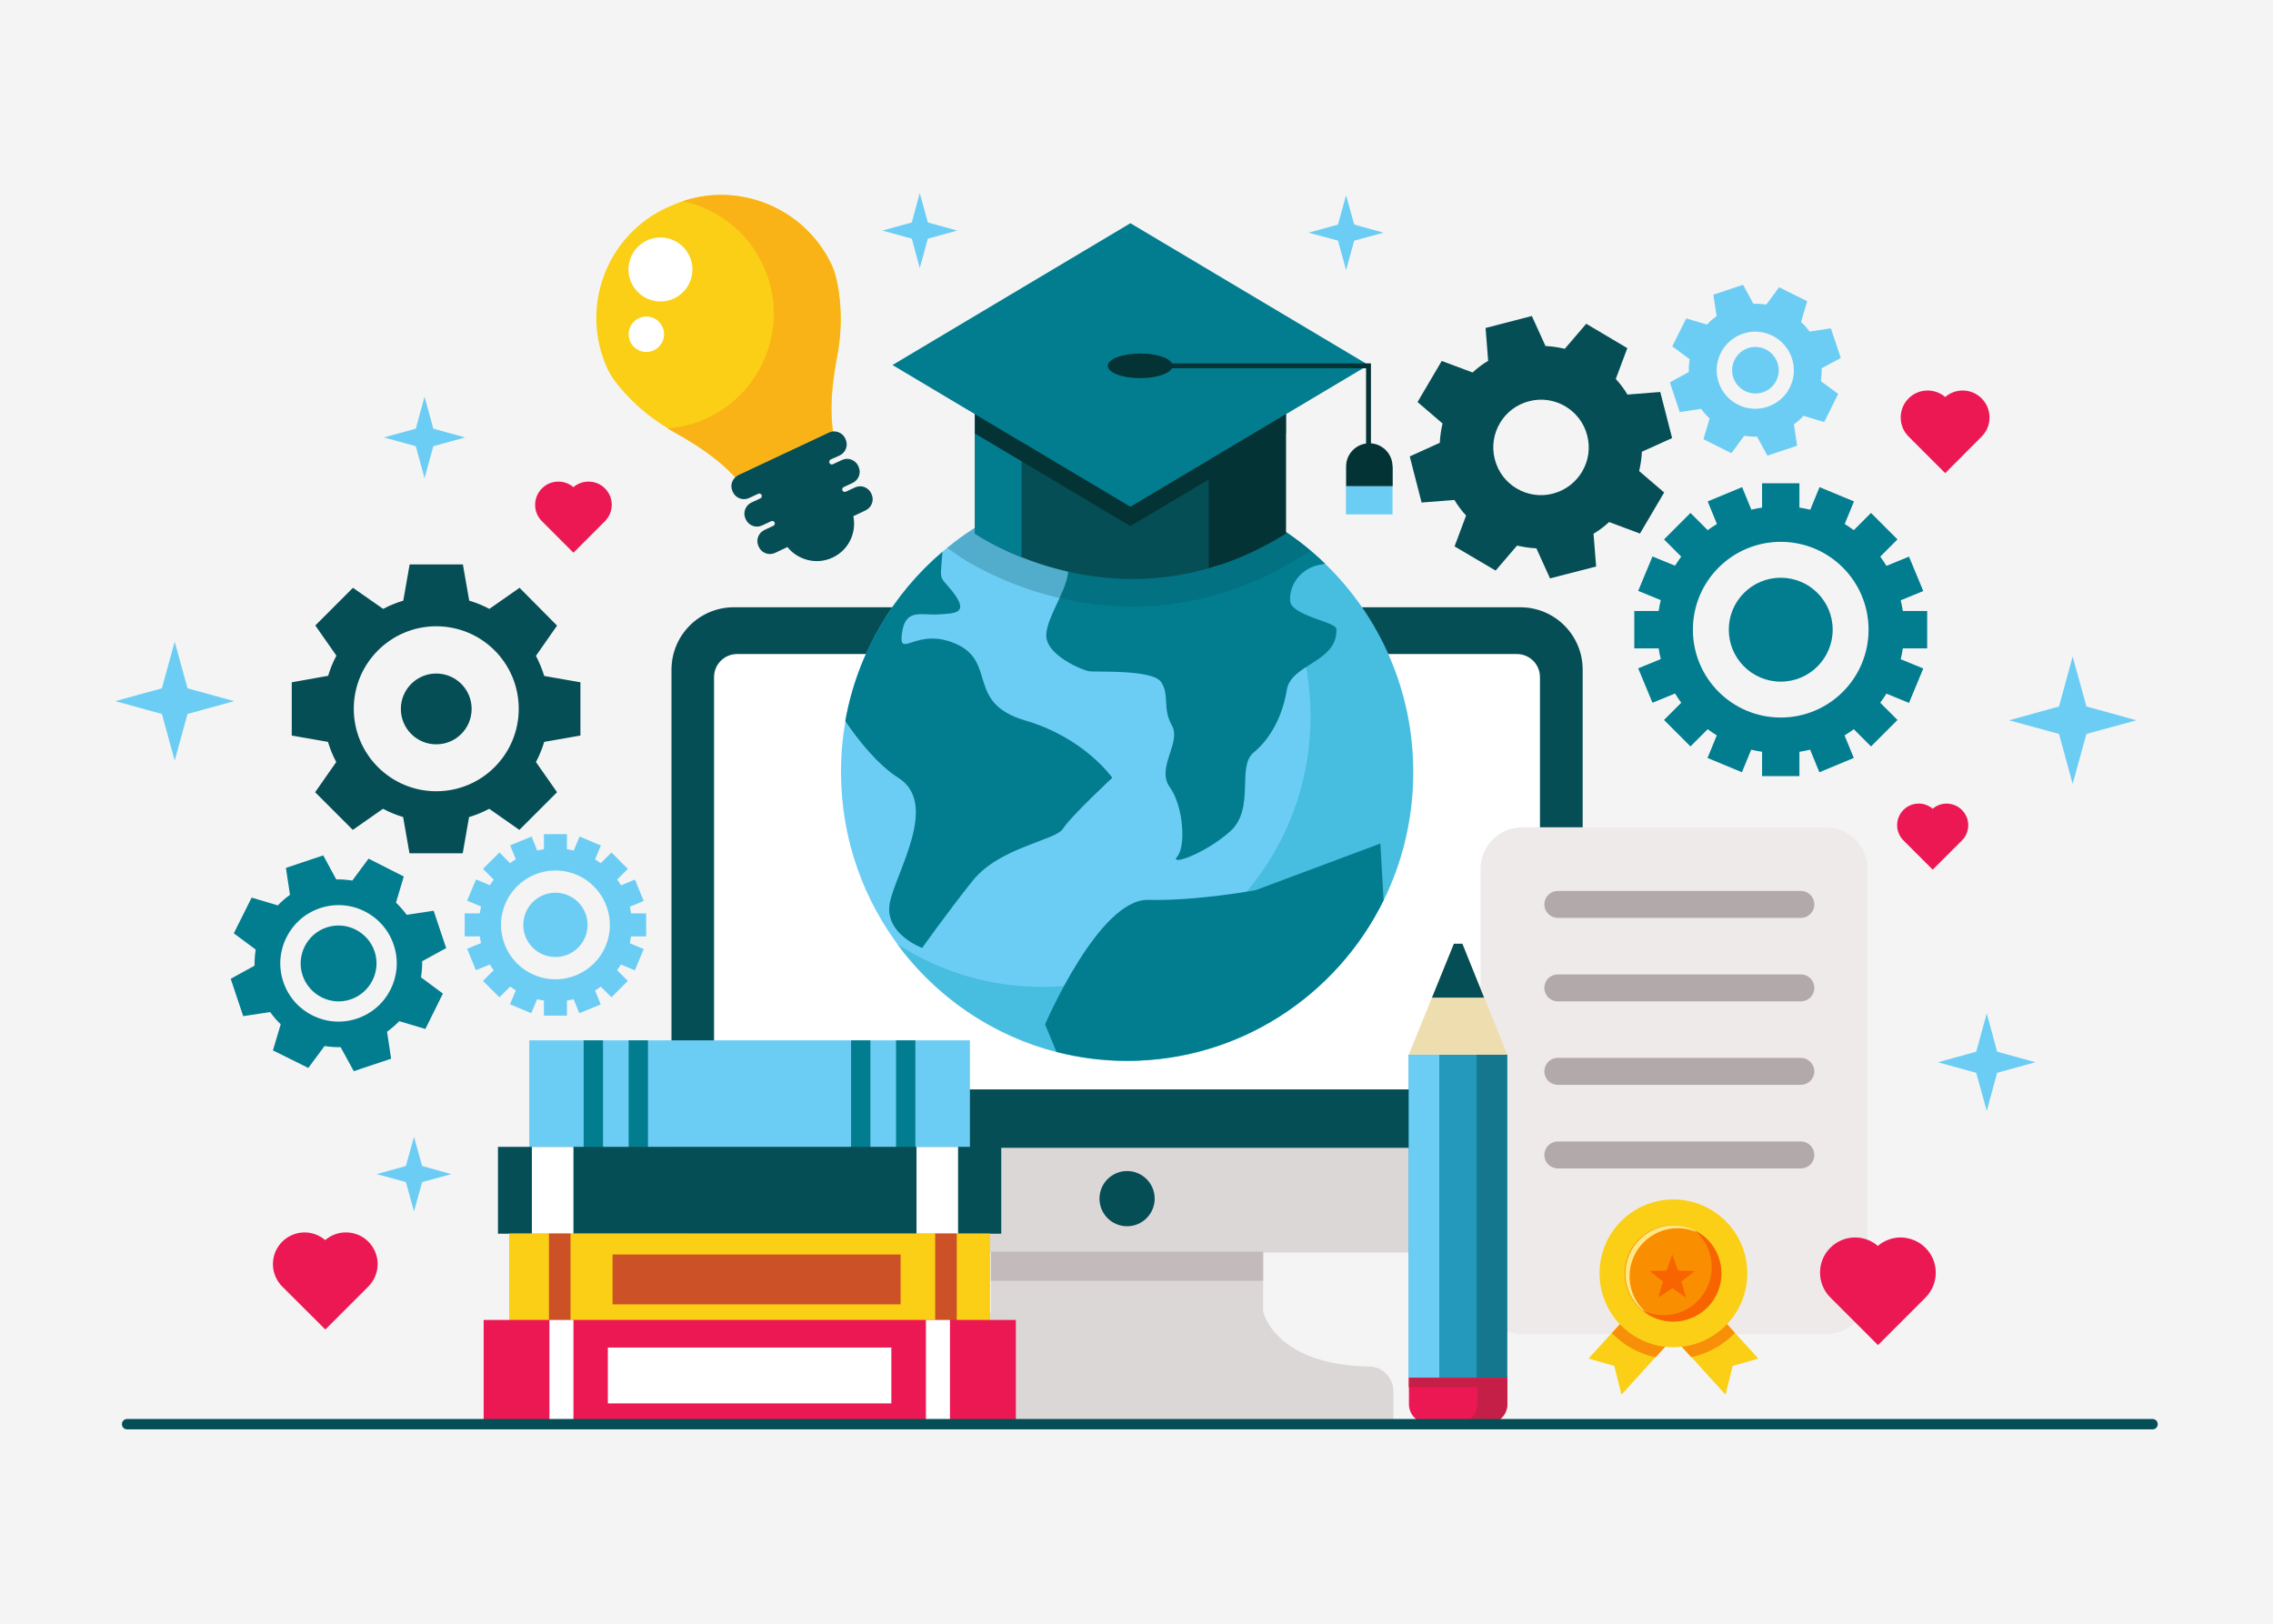 <?xml version="1.0" encoding="utf-8"?>
<!-- Generator: Adobe Illustrator 22.1.0, SVG Export Plug-In . SVG Version: 6.00 Build 0)  -->
<svg version="1.1" xmlns="http://www.w3.org/2000/svg" xmlns:xlink="http://www.w3.org/1999/xlink" x="0px" y="0px"
	 viewBox="0 0 1400 1000" style="enable-background:new 0 0 1400 1000;" xml:space="preserve">
<style type="text/css">
	.st0{fill:#F4F4F4;}
	.st1{fill:#064E56;}
	.st2{fill:#DBD7D7;}
	.st3{fill:#FFFFFF;}
	.st4{fill:#C3BABC;}
	.st5{fill:#6CCDF4;}
	.st6{opacity:0.34;fill:#00A0BA;}
	.st7{fill:#027D90;}
	.st8{opacity:0.25;fill:#064E56;}
	.st9{fill:#043335;}
	.st10{fill:none;stroke:#043335;stroke-width:3;stroke-miterlimit:10;}
	.st11{fill:#FACF15;}
	.st12{fill:#CD5127;}
	.st13{fill:#EC1854;}
	.st14{fill:#F9B316;}
	.st15{fill:#EFEAEA;}
	.st16{fill:#B2AAAA;}
	.st17{opacity:0.59;fill:#F76400;}
	.st18{fill:#F98E00;}
	.st19{fill:#FFE783;}
	.st20{fill:#F76400;}
	.st21{fill:#2499BC;}
	.st22{fill:#14778E;}
	.st23{fill:#EEDDAE;}
	.st24{fill:#C51F47;}
</style>
<g id="OBJECTS">
	<rect class="st0" width="1400" height="1000"/>
</g>
<g id="BACKGROUND">
	<line class="st1" x1="1230.5" y1="-435" x2="820.5" y2="-435"/>
	<g>
		<path class="st2" d="M936.3,374H452c-21.2,0-38.4,17.2-38.4,38.4V733c0,21.2,17.2,38.4,38.4,38.4h484.3
			c21.2,0,38.4-17.2,38.4-38.4V412.4C974.8,391.2,957.6,374,936.3,374z"/>
		<path class="st1" d="M974.8,706.9V412.4c0-21.2-17.2-38.4-38.4-38.4H452c-21.2,0-38.4,17.2-38.4,38.4v294.5H974.8z"/>
		<path class="st3" d="M439.8,656.7V417c0-7.8,6.3-14.2,14.2-14.2h480.3c7.8,0,14.2,6.3,14.2,14.2v239.7c0,7.8-6.3,14.2-14.2,14.2
			H454C446.2,670.9,439.8,664.6,439.8,656.7z"/>
		<path class="st2" d="M778,807.7L778,807.7l0-36.8H610.3v36.8c0,0-6.9,32.9-65.4,33.9c-8.2,0.1-14.8,6.9-14.8,15.1v21.4h142h44.1
			h142v-21.4c0-8.2-6.6-15-14.8-15.1C784.9,840.6,778,807.7,778,807.7z"/>
		<rect x="610.3" y="770.9" class="st4" width="167.7" height="17.9"/>
		<circle class="st1" cx="694.2" cy="738.2" r="17"/>
		<g>
			<g>
				<path class="st5" d="M870.5,475.6c0,28.3-6.6,55.1-18.2,78.8v0c-28.8,58.6-88.8,98.9-158,98.9c-15,0-29.6-1.9-43.5-5.5
					c-76.3-19.5-132.8-89.3-132.8-172.3c0-10.8,0.9-21.3,2.8-31.6c7.4-41.6,29.2-78.2,59.9-104.3c19.7-16.8,43.2-29.3,68.9-36
					c14.3-3.8,29.3-5.8,44.7-5.8c47.3,0,90.3,18.8,121.9,49.4C849.6,379.6,870.5,425.1,870.5,475.6z"/>
				<path class="st6" d="M816.1,347.2c-22.7-22-51.3-37.8-83.1-45.1c8.3,5.5,16.1,11.8,23.3,18.8c31.4,30.3,50.9,73,50.9,120.3
					c0,26.5-6.2,51.6-17.1,73.9v0c-27,54.9-83.2,92.7-148.1,92.7c-14.1,0-27.7-1.8-40.8-5.1c-17.7-4.5-34.2-11.9-49-21.6
					c23.8,32.5,58.4,56.6,98.4,66.9c13.9,3.6,28.5,5.5,43.5,5.5c69.3,0,129.2-40.3,158-98.9v0c11.7-23.8,18.2-50.5,18.2-78.8
					C870.5,425.1,849.6,379.6,816.1,347.2z"/>
				<path class="st7" d="M792.6,424.8c-2.6,16-9.9,30-20.5,38.7s1.3,34.7-14.6,48.7c-15.9,14-37.7,21.3-32.4,15.3
					c5.3-6,4-30.7-4.6-42.7c-8.6-12,7.3-27.4,1.3-38c-6-10.7-1.3-18.7-6.6-26.7c-5.3-8-39.7-6-44.3-6.7c-4.6-0.7-26.5-10-26.5-22
					c0-12,15.9-32,13.2-42.7c-2.6-10.7,29.3-9.1,40.6-1.1c11.2,8,20.8,11.5,28.8,0.8c7.9-10.7,8.7,8.3,26.6-1.7
					c17.9-10-11.2-25.4-23.8-25.4c-12.6,0,5.3,16-9.3,18.7c-14.6,2.7-25.1-5.3-16.5-22c8.6-16.7-45.7,2.7-61.5,0
					c-6.4-1.1-1.8-7.1,7.1-14.4c14.3-3.8,29.3-5.8,44.7-5.8c47.3,0,90.3,18.8,121.9,49.4l-3.7,0.7c-9.1,1.8-16.3,8.9-17.7,18.1
					c-0.2,1.4-0.3,2.7-0.2,4c0.7,9.3,28.2,12.9,28.5,17.3C824.1,407.9,795.2,408.8,792.6,424.8z"/>
				<path class="st7" d="M685.1,479c0,0-25.8,24-30.4,31.4c-4.6,7.3-39,11.3-55.6,32c-16.5,20.7-31.1,41.4-31.1,41.4
					s-23.8-8.7-19.9-28c4-19.3,30.4-60.7,5.3-76.7c-12.7-8.1-24.3-22.6-32.8-35c7.4-41.6,29.2-78.2,59.9-104.3
					c-1.2,16.5-2.2,14.8,3.4,21.2c15.1,17.2,4.5,16.7-6,17.4c-10.6,0.7-20.4-4.1-22.4,11.9c-2,16,9.4-4.8,33.9,6.5
					c24.5,11.3,5.6,36.2,42,46.9C667.9,454.3,685.1,479,685.1,479z"/>
				<path class="st7" d="M852.2,554.4L852.2,554.4c-28.8,58.6-88.8,98.9-158,98.9c-15,0-29.6-1.9-43.5-5.5l-7-16.9
					c0,0,33.1-77.4,63.5-76.7c30.4,0.7,66.2-6,66.2-6l76.8-28.7L852.2,554.4z"/>
			</g>
			<g>
				<g>
					<path class="st8" d="M807.2,339.2l-6.2,3.8c-32.5,20.3-67.3,30.6-103.5,30.6c0,0,0,0,0,0c-61.4,0-104.9-29.8-106.7-31l-7.3-5.1
						v-0.2c5.4-4.4,11.1-8.5,17.1-12.3v3.6c0,0,90.6,63,191.5,0v-0.9C797.3,331.3,802.4,335.1,807.2,339.2z"/>
					<path class="st1" d="M600.5,228.1v100.5c0,0,90.6,63,191.5,0V228.1H600.5z"/>
					<path class="st7" d="M629.2,228.1h-28.7v100.5c0,0,10.6,7.4,28.7,14.6V228.1z"/>
					<path class="st9" d="M744.5,228.1V350c15.3-4.4,31.3-11.3,47.5-21.4V228.1H744.5z"/>
					<polygon class="st7" points="696.3,312.1 842.9,224.8 696.3,137.5 696.3,137.4 696.3,137.4 696.2,137.4 696.2,137.5 
						549.7,224.8 696.2,312.1 696.2,312.2 696.3,312.1 696.3,312.2 					"/>
					<polygon class="st9" points="792,255.1 792,267 696.3,324 696.3,324 696.3,324 696.2,324 696.2,324 600.5,267 600.5,255.1 
						696.2,312.1 696.2,312.2 696.3,312.1 696.3,312.2 696.3,312.1 					"/>
				</g>
				<polyline class="st10" points="700.7,225.3 842.9,225.3 842.9,295.7 				"/>
				<path class="st9" d="M722.3,225.3c0-4.2-9-7.6-20-7.6s-20,3.4-20,7.6c0,4.2,9,7.6,20,7.6S722.3,229.5,722.3,225.3z"/>
				<g>
					<path class="st9" d="M857.7,287.3c0-7.9-6.4-14.3-14.3-14.3s-14.3,6.4-14.3,14.3v12.2h28.7V287.3z"/>
					<rect x="829" y="299.5" class="st5" width="28.7" height="17.3"/>
				</g>
			</g>
		</g>
		<g>
			<g>
				<g>
					<rect x="326" y="640.7" class="st5" width="271.4" height="66"/>
				</g>
				<g>
					<g>
						<rect x="524.2" y="640.7" class="st7" width="11.9" height="66"/>
					</g>
					<g>
						<rect x="551.9" y="640.7" class="st7" width="11.9" height="66"/>
					</g>
					<g>
						<rect x="359.5" y="640.7" class="st7" width="11.9" height="66"/>
					</g>
					<g>
						<rect x="387.2" y="640.7" class="st7" width="11.9" height="66"/>
					</g>
				</g>
			</g>
			<g>
				<g>
					<rect x="306.7" y="706.3" class="st1" width="310" height="53.5"/>
				</g>
				<g>
					<rect x="564.5" y="706.3" class="st3" width="25.6" height="53.5"/>
				</g>
				<g>
					<rect x="327.6" y="706.3" class="st3" width="25.6" height="53.5"/>
				</g>
			</g>
			<g>
				<g>
					<rect x="313.6" y="759.7" class="st11" width="296.2" height="53.5"/>
				</g>
				<g>
					<rect x="377.3" y="772.6" class="st12" width="177.4" height="30.7"/>
				</g>
				<g>
					<rect x="576" y="759.7" class="st12" width="13.3" height="53.5"/>
				</g>
				<g>
					<rect x="338.1" y="759.7" class="st12" width="13.3" height="53.5"/>
				</g>
			</g>
			<g>
				<g>
					<g>
						<rect x="297.9" y="812.9" class="st13" width="327.8" height="64.6"/>
					</g>
				</g>
				<g>
					<g>
						<rect x="374.4" y="829.9" class="st3" width="174.6" height="34.4"/>
					</g>
				</g>
				<g>
					<g>
						<g>
							<rect x="570.3" y="812.9" class="st3" width="14.8" height="64.6"/>
						</g>
					</g>
					<g>
						<g>
							<rect x="338.4" y="812.9" class="st3" width="14.8" height="64.6"/>
						</g>
					</g>
				</g>
			</g>
		</g>
		<g>
			<path class="st1" d="M1029.9,269.8l-7.3-28.4l-20.2,1.6c-2.1-3.5-4.5-6.7-7.2-9.6l7.1-19L977,199.4l-13.2,15.4
				c-3.9-0.9-7.9-1.5-11.9-1.7l-8.4-18.5L915,202l1.6,20.2c-3.5,2.1-6.7,4.5-9.6,7.2l-19-7.1l-14.9,25.3l15.4,13.2
				c-0.9,3.9-1.5,7.9-1.7,11.9l-18.5,8.4l7.3,28.4l20.2-1.6c2.1,3.5,4.5,6.7,7.2,9.6l-7.1,19l25.3,14.9l13.2-15.4
				c3.9,0.9,7.9,1.5,11.9,1.7l8.4,18.5l28.4-7.3l-1.6-20.2c3.5-2.1,6.7-4.5,9.6-7.2l19,7.1l14.9-25.3l-15.4-13.2
				c0.9-3.9,1.5-7.9,1.7-11.9L1029.9,269.8z M956.5,304c-15.7,4.1-31.8-5.4-35.8-21.1c-4.1-15.7,5.4-31.8,21.1-35.8
				c15.7-4.1,31.8,5.4,35.8,21.1C981.7,283.9,972.2,299.9,956.5,304z"/>
			<path class="st5" d="M1133.8,220.5l-6.1-18.3l-13.2,2c-1.5-2.2-3.3-4.2-5.2-5.9l3.8-12.8l-17.3-8.6l-7.9,10.7
				c-2.6-0.4-5.2-0.6-7.9-0.5l-6.4-11.7l-18.3,6.1l2,13.2c-2.2,1.5-4.2,3.3-5.9,5.2l-12.8-3.8l-8.6,17.2l10.7,7.9
				c-0.4,2.6-0.6,5.2-0.5,7.9l-11.7,6.4l6.1,18.3l13.2-2c1.5,2.2,3.3,4.2,5.2,5.9l-3.8,12.8l17.2,8.6l7.9-10.7
				c2.6,0.4,5.2,0.6,7.9,0.5l6.4,11.7l18.3-6.1l-2-13.2c2.2-1.5,4.2-3.3,5.9-5.2l12.8,3.8l8.6-17.3l-10.7-7.9
				c0.4-2.6,0.6-5.2,0.5-7.9L1133.8,220.5z M1088.7,250.5c-12.4,4.2-25.9-2.5-30.1-14.9c-4.2-12.4,2.5-25.9,14.9-30.1
				c12.4-4.2,25.9,2.5,30.1,14.9C1107.9,232.9,1101.2,246.3,1088.7,250.5z M1085.8,241.6c-7.5,2.5-15.6-1.5-18.2-9
				c-2.5-7.5,1.5-15.6,9-18.2c7.5-2.5,15.6,1.5,18.2,9S1093.3,239.1,1085.8,241.6z"/>
			<g>
				<path class="st7" d="M1187,399.3v-23h-15c-0.3-2.2-0.8-4.5-1.3-6.6l13.9-5.7l-8.8-21.2l-13.9,5.7c-1.2-2-2.5-3.9-3.8-5.7
					l10.6-10.6l-16.3-16.3l-10.6,10.6c-1.8-1.3-3.7-2.6-5.6-3.8l5.7-13.9l-21.2-8.8l-5.7,13.9c-2.2-0.5-4.5-1-6.7-1.3v-15h-23v15
					c-2.2,0.3-4.5,0.8-6.6,1.3l-5.7-13.9l-21.2,8.8l5.7,13.9c-2,1.2-3.9,2.5-5.7,3.8l-10.6-10.6l-16.3,16.3l10.6,10.6
					c-1.3,1.8-2.6,3.7-3.8,5.6l-13.9-5.7l-8.8,21.2l13.9,5.7c-0.5,2.2-1,4.5-1.3,6.7h-15v23h15c0.3,2.2,0.8,4.5,1.3,6.6l-13.9,5.7
					l8.8,21.2l13.9-5.7c1.2,2,2.5,3.9,3.8,5.7l-10.6,10.6l16.3,16.3l10.6-10.6c1.8,1.3,3.7,2.6,5.6,3.8l-5.7,13.9l21.2,8.8l5.7-13.9
					c2.2,0.5,4.5,1,6.7,1.3v15h23v-15c2.2-0.3,4.5-0.8,6.6-1.3l5.7,13.9l21.2-8.8l-5.7-13.9c2-1.2,3.9-2.5,5.7-3.8l10.6,10.6
					l16.3-16.3l-10.6-10.6c1.3-1.8,2.6-3.7,3.8-5.6l13.9,5.7l8.8-21.2l-13.9-5.7c0.5-2.2,1-4.5,1.3-6.7H1187z M1096.8,441.9
					c-29.9,0-54.1-24.2-54.1-54.1s24.2-54.1,54.1-54.1c29.9,0,54.1,24.2,54.1,54.1S1126.7,441.9,1096.8,441.9z"/>
				<circle class="st7" cx="1096.8" cy="387.8" r="32"/>
			</g>
		</g>
		<g>
			<g>
				<path class="st5" d="M398,576.7v-14.2h-9.3c-0.2-1.4-0.5-2.8-0.8-4.1l8.6-3.5l-5.4-13.2l-8.6,3.5c-0.7-1.2-1.5-2.4-2.4-3.5
					l6.6-6.6L376.6,525l-6.6,6.6c-1.1-0.8-2.3-1.6-3.5-2.3l3.6-8.6l-13.1-5.5l-3.6,8.6c-1.4-0.3-2.8-0.6-4.2-0.8v-9.3H335v9.3
					c-1.4,0.2-2.8,0.5-4.1,0.8l-3.5-8.6l-13.2,5.4l3.5,8.6c-1.2,0.7-2.4,1.5-3.5,2.4l-6.6-6.6l-10.1,10.1l6.6,6.6
					c-0.8,1.1-1.6,2.3-2.3,3.5l-8.6-3.6l-5.5,13.1l8.6,3.6c-0.3,1.4-0.6,2.8-0.8,4.2h-9.3v14.2h9.3c0.2,1.4,0.5,2.8,0.8,4.1
					l-8.6,3.5l5.4,13.2l8.6-3.5c0.7,1.2,1.5,2.4,2.4,3.5l-6.6,6.6l10.1,10.1l6.6-6.6c1.1,0.8,2.3,1.6,3.5,2.3l-3.6,8.6l13.1,5.5
					l3.6-8.6c1.4,0.3,2.8,0.6,4.2,0.8v9.3h14.2v-9.3c1.4-0.2,2.8-0.5,4.1-0.8l3.5,8.6l13.2-5.4l-3.5-8.6c1.2-0.7,2.4-1.5,3.5-2.4
					l6.6,6.6l10.1-10.1l-6.6-6.6c0.8-1.1,1.6-2.3,2.3-3.5l8.6,3.6l5.5-13.1l-8.6-3.6c0.3-1.4,0.6-2.8,0.8-4.2H398z M342.1,603.1
					c-18.5,0-33.5-15-33.5-33.5c0-18.5,15-33.5,33.5-33.5c18.5,0,33.5,15,33.5,33.5C375.7,588.1,360.7,603.1,342.1,603.1z"/>
				<circle class="st5" cx="342.1" cy="569.6" r="19.8"/>
			</g>
			<g>
				<path class="st1" d="M179.7,420.2v32.8l22.3,3.9c1.3,4.3,3,8.5,5.1,12.4l-13,18.6l23.2,23.2l18.6-13c3.9,2.1,8.1,3.8,12.4,5.1
					l3.9,22.3h32.8l3.9-22.3c4.3-1.3,8.5-3,12.4-5.1l18.6,13l23.2-23.2l-13-18.6c2.1-3.9,3.8-8.1,5.1-12.4l22.3-3.9v-32.8l-22.3-3.9
					c-1.3-4.3-3.1-8.5-5.1-12.4l13-18.6L320,362l-18.6,13c-3.9-2.1-8.1-3.8-12.4-5.1l-3.9-22.3h-32.8l-3.9,22.3
					c-4.3,1.3-8.5,3-12.4,5.1l-18.6-13l-23.2,23.2l13,18.6c-2.1,3.9-3.8,8.1-5.1,12.4L179.7,420.2z M268.7,385.7
					c28.1,0,50.8,22.7,50.8,50.8c0,28.1-22.7,50.8-50.8,50.8c-28,0-50.8-22.7-50.8-50.8C217.9,408.5,240.6,385.7,268.7,385.7z
					 M268.7,414.8c12,0,21.8,9.7,21.8,21.8c0,12-9.7,21.8-21.8,21.8c-12,0-21.8-9.7-21.8-21.8C246.9,424.5,256.7,414.8,268.7,414.8z
					"/>
			</g>
			<path class="st7" d="M142.1,602.8l7.7,23l16.6-2.5c1.9,2.7,4.1,5.2,6.5,7.5l-4.8,16.1l21.8,10.8l10-13.5c3.3,0.5,6.6,0.8,9.9,0.7
				l8.1,14.8l23-7.7l-2.5-16.6c2.7-2,5.2-4.1,7.5-6.5l16.1,4.8l10.8-21.8l-13.5-10c0.5-3.3,0.8-6.6,0.7-9.9l14.8-8.1l-7.7-23
				l-16.6,2.5c-2-2.7-4.2-5.2-6.6-7.5l4.8-16.1L227,528.8l-10,13.5c-3.3-0.5-6.6-0.8-9.9-0.7l-8-14.8l-23,7.7l2.5,16.6
				c-2.7,1.9-5.2,4.1-7.5,6.5l-16.1-4.8L144,574.8l13.5,10c-0.5,3.3-0.8,6.6-0.7,9.9L142.1,602.8z M197.1,559.3
				c18.8-6.3,39.1,3.8,45.4,22.6c6.3,18.8-3.8,39.1-22.6,45.4c-18.8,6.3-39.1-3.8-45.4-22.6C168.2,586,178.3,565.6,197.1,559.3z
				 M201.1,571.2c12.2-4.1,25.4,2.5,29.6,14.7c4.1,12.2-2.5,25.4-14.7,29.6c-12.2,4.1-25.4-2.5-29.6-14.7
				C182.3,588.5,188.9,575.3,201.1,571.2z"/>
		</g>
		<g>
			<path class="st11" d="M411.5,127.6C411.5,127.6,411.4,127.6,411.5,127.6l0,0.2l-0.1-0.2c0,0-0.1,0-0.1,0
				c-38.1,17.2-54.6,62.3-36.9,100c2.2,4.6,6,9.6,10.3,14.3c9.1,10.1,19.9,18.4,31.8,24.9c12.4,6.8,32.1,19.3,41.8,34.1l28.3-13.3
				l0-0.1l0.1,0.1l28.3-13.3c-5.2-17-2.2-40.1,0.5-54c2.6-13.3,3.1-26.9,1.2-40.4c-0.9-6.3-2.3-12.4-4.5-17
				C494.3,125.4,449.1,109.3,411.5,127.6z"/>
			<path class="st14" d="M420.6,123.9c20.9,4.5,39.5,18.3,49.3,39.2c16.6,35.4,1.4,77.6-34,94.2c-8,3.8-16.3,5.9-24.7,6.5
				c1.7,1.1,3.5,2.1,5.2,3.1c12.4,6.8,32.1,19.3,41.8,34.1l28.3-13.3l0-0.1l0.1,0.1l28.3-13.3c-5.2-17-2.2-40.1,0.5-54
				c2.6-13.3,3.1-26.9,1.2-40.4c-0.9-6.3-2.3-12.4-4.5-17C495.7,128.4,456.1,112,420.6,123.9z"/>
			<path class="st1" d="M517.2,280.5c3.7-1.8,5.4-6.2,3.6-10l-0.2-0.5c-1.8-3.7-6.2-5.4-10-3.6l-55.8,26.2c-3.7,1.8-5.4,6.2-3.6,10
				l0.2,0.5c1.8,3.7,6.2,5.4,10,3.6l5.6-2.6c0.8-0.4,1.7,0,2.1,0.7l0,0c0.4,0.8,0,1.7-0.7,2.1l-5.6,2.6c-3.7,1.8-5.4,6.2-3.6,10
				l0.2,0.5c1.8,3.7,6.2,5.4,10,3.6l5.6-2.6c0.8-0.4,1.7,0,2.1,0.7l0,0c0.4,0.8,0,1.7-0.7,2.1l-5.6,2.6c-3.7,1.8-5.4,6.2-3.6,10
				l0.2,0.5c1.8,3.7,6.2,5.4,10,3.6l7.6-3.6c6.5,8.1,18,11.1,27.8,6.5c9.9-4.6,14.9-15.3,12.8-25.5l7.6-3.6c3.7-1.8,5.4-6.2,3.6-10
				l-0.2-0.5c-1.8-3.7-6.2-5.4-10-3.6l-5.6,2.6c-0.8,0.4-1.7,0-2.1-0.7l0,0c-0.4-0.8,0-1.7,0.7-2.1l5.6-2.6c3.7-1.8,5.4-6.2,3.6-10
				l-0.2-0.5c-1.8-3.7-6.2-5.4-10-3.6l-5.6,2.6c-0.8,0.4-1.7,0-2.1-0.7l0-0.1c-0.4-0.8,0-1.7,0.7-2.1L517.2,280.5z"/>
			<g>
				
					<ellipse transform="matrix(0.794 -0.608 0.608 0.794 -16.875 281.656)" class="st3" cx="406.7" cy="165.7" rx="19.7" ry="19.7"/>
				
					<ellipse transform="matrix(0.98 -0.202 0.202 0.98 -33.333 84.425)" class="st3" cx="397.8" cy="205.9" rx="10.9" ry="10.9"/>
			</g>
		</g>
		<path class="st13" d="M376.8,310.9c0,4-1.7,7.6-4.3,10.2l-19.3,19.3l-1.1-1.1l-18.2-18.2c-2.7-2.6-4.3-6.2-4.3-10.2
			c0-7.9,6.4-14.3,14.3-14.3c3.5,0,6.8,1.3,9.3,3.4c2.5-2.1,5.7-3.4,9.3-3.4C370.4,296.6,376.8,303,376.8,310.9z"/>
		<path class="st13" d="M232.6,778.5c0,5.5-2.3,10.4-5.9,14l-26.3,26.3l-1.5-1.5L174,792.5c-3.6-3.5-5.9-8.5-5.9-14
			c0-10.8,8.8-19.5,19.5-19.5c4.8,0,9.3,1.8,12.7,4.7c3.4-2.9,7.8-4.7,12.7-4.7C223.8,758.9,232.6,767.7,232.6,778.5z"/>
		<path class="st13" d="M1212.3,508.2c0,3.7-1.5,7.1-4,9.5l-17.9,17.9l-1-1l-16.9-16.9c-2.5-2.4-4-5.8-4-9.5
			c0-7.3,5.9-13.3,13.3-13.3c3.3,0,6.3,1.2,8.6,3.2c2.3-2,5.3-3.2,8.6-3.2C1206.4,495,1212.3,500.9,1212.3,508.2z"/>
		<path class="st13" d="M1225.4,257.1c0,4.7-1.9,8.9-5,11.9l-22.3,22.4l-1.3-1.3l-21.1-21.1c-3.1-3-5-7.2-5-11.9
			c0-9.2,7.4-16.6,16.6-16.6c4.1,0,7.9,1.5,10.8,4c2.9-2.5,6.7-4,10.8-4C1218,240.5,1225.4,248,1225.4,257.1z"/>
		<polygon class="st5" points="261.5,244.3 266.9,264 286.5,269.4 266.9,274.8 261.5,294.5 256.1,274.8 236.4,269.4 256.1,264 		"/>
		<polygon class="st5" points="107.6,395.2 115.5,423.9 144.2,431.8 115.5,439.7 107.6,468.4 99.7,439.7 71,431.8 99.7,423.9 		"/>
		<polygon class="st5" points="255,700.1 260,718.1 278,723.1 260,728 255,746.1 250,728 232,723.1 250,718.1 		"/>
		<polygon class="st5" points="1223.7,624.1 1230.1,647.7 1253.7,654.2 1230.1,660.7 1223.7,684.2 1217.2,660.7 1193.6,654.2 
			1217.2,647.7 		"/>
		<polygon class="st5" points="829.1,120.2 834.1,138.3 852.2,143.3 834.1,148.2 829.1,166.3 824.1,148.2 806,143.3 824.1,138.3 		
			"/>
		<polygon class="st5" points="566.5,118.9 571.5,137 589.6,142 571.5,147 566.5,165.1 561.6,147 543.5,142 561.6,137 		"/>
		<polygon class="st5" points="1276.6,404.3 1285.1,435.1 1315.9,443.6 1285.1,452 1276.6,482.8 1268.2,452 1237.4,443.6 
			1268.2,435.1 		"/>
		<g>
			<path class="st15" d="M1124.6,509.5h-187c-14.2,0-25.7,11.5-25.7,25.7V796c0,14.2,11.5,25.7,25.7,25.7h187
				c14.2,0,25.7-11.5,25.7-25.7V535.2C1150.3,521,1138.8,509.5,1124.6,509.5z"/>
			<g>
				<path class="st16" d="M1109.2,548.7H959.5c-4.6,0-8.3,3.7-8.3,8.3l0,0c0,4.6,3.7,8.3,8.3,8.3h149.7c4.6,0,8.3-3.7,8.3-8.3l0,0
					C1117.5,552.4,1113.8,548.7,1109.2,548.7z"/>
				<path class="st16" d="M1109.2,600.1H959.5c-4.6,0-8.3,3.7-8.3,8.3l0,0c0,4.6,3.7,8.3,8.3,8.3h149.7c4.6,0,8.3-3.7,8.3-8.3l0,0
					C1117.5,603.8,1113.8,600.1,1109.2,600.1z"/>
				<path class="st16" d="M1109.2,651.5H959.5c-4.6,0-8.3,3.7-8.3,8.3l0,0c0,4.6,3.7,8.3,8.3,8.3h149.7c4.6,0,8.3-3.7,8.3-8.3l0,0
					C1117.5,655.3,1113.8,651.5,1109.2,651.5z"/>
				<path class="st16" d="M1109.2,703H959.5c-4.6,0-8.3,3.7-8.3,8.3l0,0c0,4.6,3.7,8.3,8.3,8.3h149.7c4.6,0,8.3-3.7,8.3-8.3l0,0
					C1117.5,706.7,1113.8,703,1109.2,703z"/>
			</g>
			<g>
				<g>
					<polygon class="st11" points="998.7,858.9 994.3,841.2 978.4,836.7 1012.7,799 1033,821.2 					"/>
					<polygon class="st11" points="1062.8,858.9 1067.2,841.2 1083,836.7 1048.7,799 1028.5,821.2 					"/>
				</g>
				<g>
					<path class="st11" d="M1028.5,821.3l2.2,2.5l-11,12.1c-10.4-2.2-19.8-7.5-26.9-14.9l19.9-21.9l18,19.8L1028.5,821.3z"/>
					<path class="st11" d="M1068.6,820.9c-7.2,7.4-16.5,12.7-26.9,14.9l-11-12.1l2.2-2.5l-2.2-2.5l18-19.8L1068.6,820.9z"/>
				</g>
				<path class="st17" d="M1028.5,821.3l2.2,2.5l-11,12.1c-10.4-2.2-19.8-7.5-26.9-14.9l19.9-21.9l18,19.8L1028.5,821.3z"/>
				<path class="st17" d="M1068.6,820.9c-7.2,7.4-16.5,12.7-26.9,14.9l-11-12.1l2.2-2.5l-2.2-2.5l18-19.8L1068.6,820.9z"/>
				<g>
					<g>
						<circle class="st11" cx="1030.7" cy="784.2" r="45.5"/>
						
							<ellipse transform="matrix(0.978 -0.207 0.207 0.978 -140.15 230.635)" class="st18" cx="1030.7" cy="784.2" rx="29.6" ry="29.6"/>
						<path class="st19" d="M1003.7,786c0-16.3,13.3-29.6,29.6-29.6c5.5,0,10.7,1.5,15.1,4.2c-4.9-3.7-11.1-5.9-17.7-5.9
							c-16.3,0-29.6,13.3-29.6,29.6c0,10.8,5.8,20.3,14.5,25.4C1008.4,804.3,1003.7,795.7,1003.7,786z"/>
						<path class="st20" d="M1043.6,757.6c6.5,5.4,10.7,13.6,10.7,22.8c0,16.3-13.3,29.6-29.6,29.6c-4.6,0-9-1.1-12.9-2.9
							c5.1,4.2,11.7,6.8,18.9,6.8c16.3,0,29.6-13.3,29.6-29.6C1060.3,772.5,1053.5,762.4,1043.6,757.6z"/>
					</g>
					<polygon class="st20" points="1030,772.7 1033.5,782.5 1043.8,782.8 1035.6,789.2 1038.5,799.1 1030,793.3 1021.4,799.1 
						1024.3,789.2 1016.1,782.8 1026.5,782.5 					"/>
				</g>
			</g>
		</g>
		<g>
			<rect x="867.7" y="649.5" class="st21" width="60.6" height="199"/>
			<rect x="867.7" y="649.5" class="st5" width="18.8" height="199"/>
			<rect x="909.5" y="649.5" class="st22" width="18.8" height="199"/>
			<polygon class="st23" points="928.4,649.5 867.7,649.5 895.5,581.2 900.7,581.2 			"/>
			<polygon class="st1" points="914.1,614.4 900.7,581.2 895.5,581.2 882,614.4 			"/>
			<path class="st13" d="M916.6,876.6h-37c-6.5,0-11.8-5.3-11.8-11.8v-16.3h60.6v16.3C928.4,871.3,923.1,876.6,916.6,876.6z"/>
			<path class="st24" d="M909.9,848.5h-42.2v5.8h42.2v10.5c0,6.5-5.3,11.8-11.8,11.8h18.5c6.5,0,11.8-5.3,11.8-11.8v-10.5v-5.8
				H909.9z"/>
		</g>
		<path class="st1" d="M1325.8,873.9H78.3c-1.8,0-3.2,1.4-3.2,3.2l0,0c0,1.8,1.4,3.2,3.2,3.2h1247.5c1.8,0,3.2-1.4,3.2-3.2l0,0
			C1329,875.3,1327.6,873.9,1325.8,873.9z"/>
		<path class="st13" d="M1192.3,783.8c0,6.1-2.5,11.5-6.5,15.5l-29.1,29.1l-1.7-1.7l-27.5-27.5c-4-3.9-6.5-9.4-6.5-15.5
			c0-11.9,9.7-21.6,21.6-21.6c5.4,0,10.3,2,14,5.2c3.8-3.2,8.7-5.2,14-5.2C1182.6,762.2,1192.3,771.8,1192.3,783.8z"/>
	</g>
</g>
</svg>
